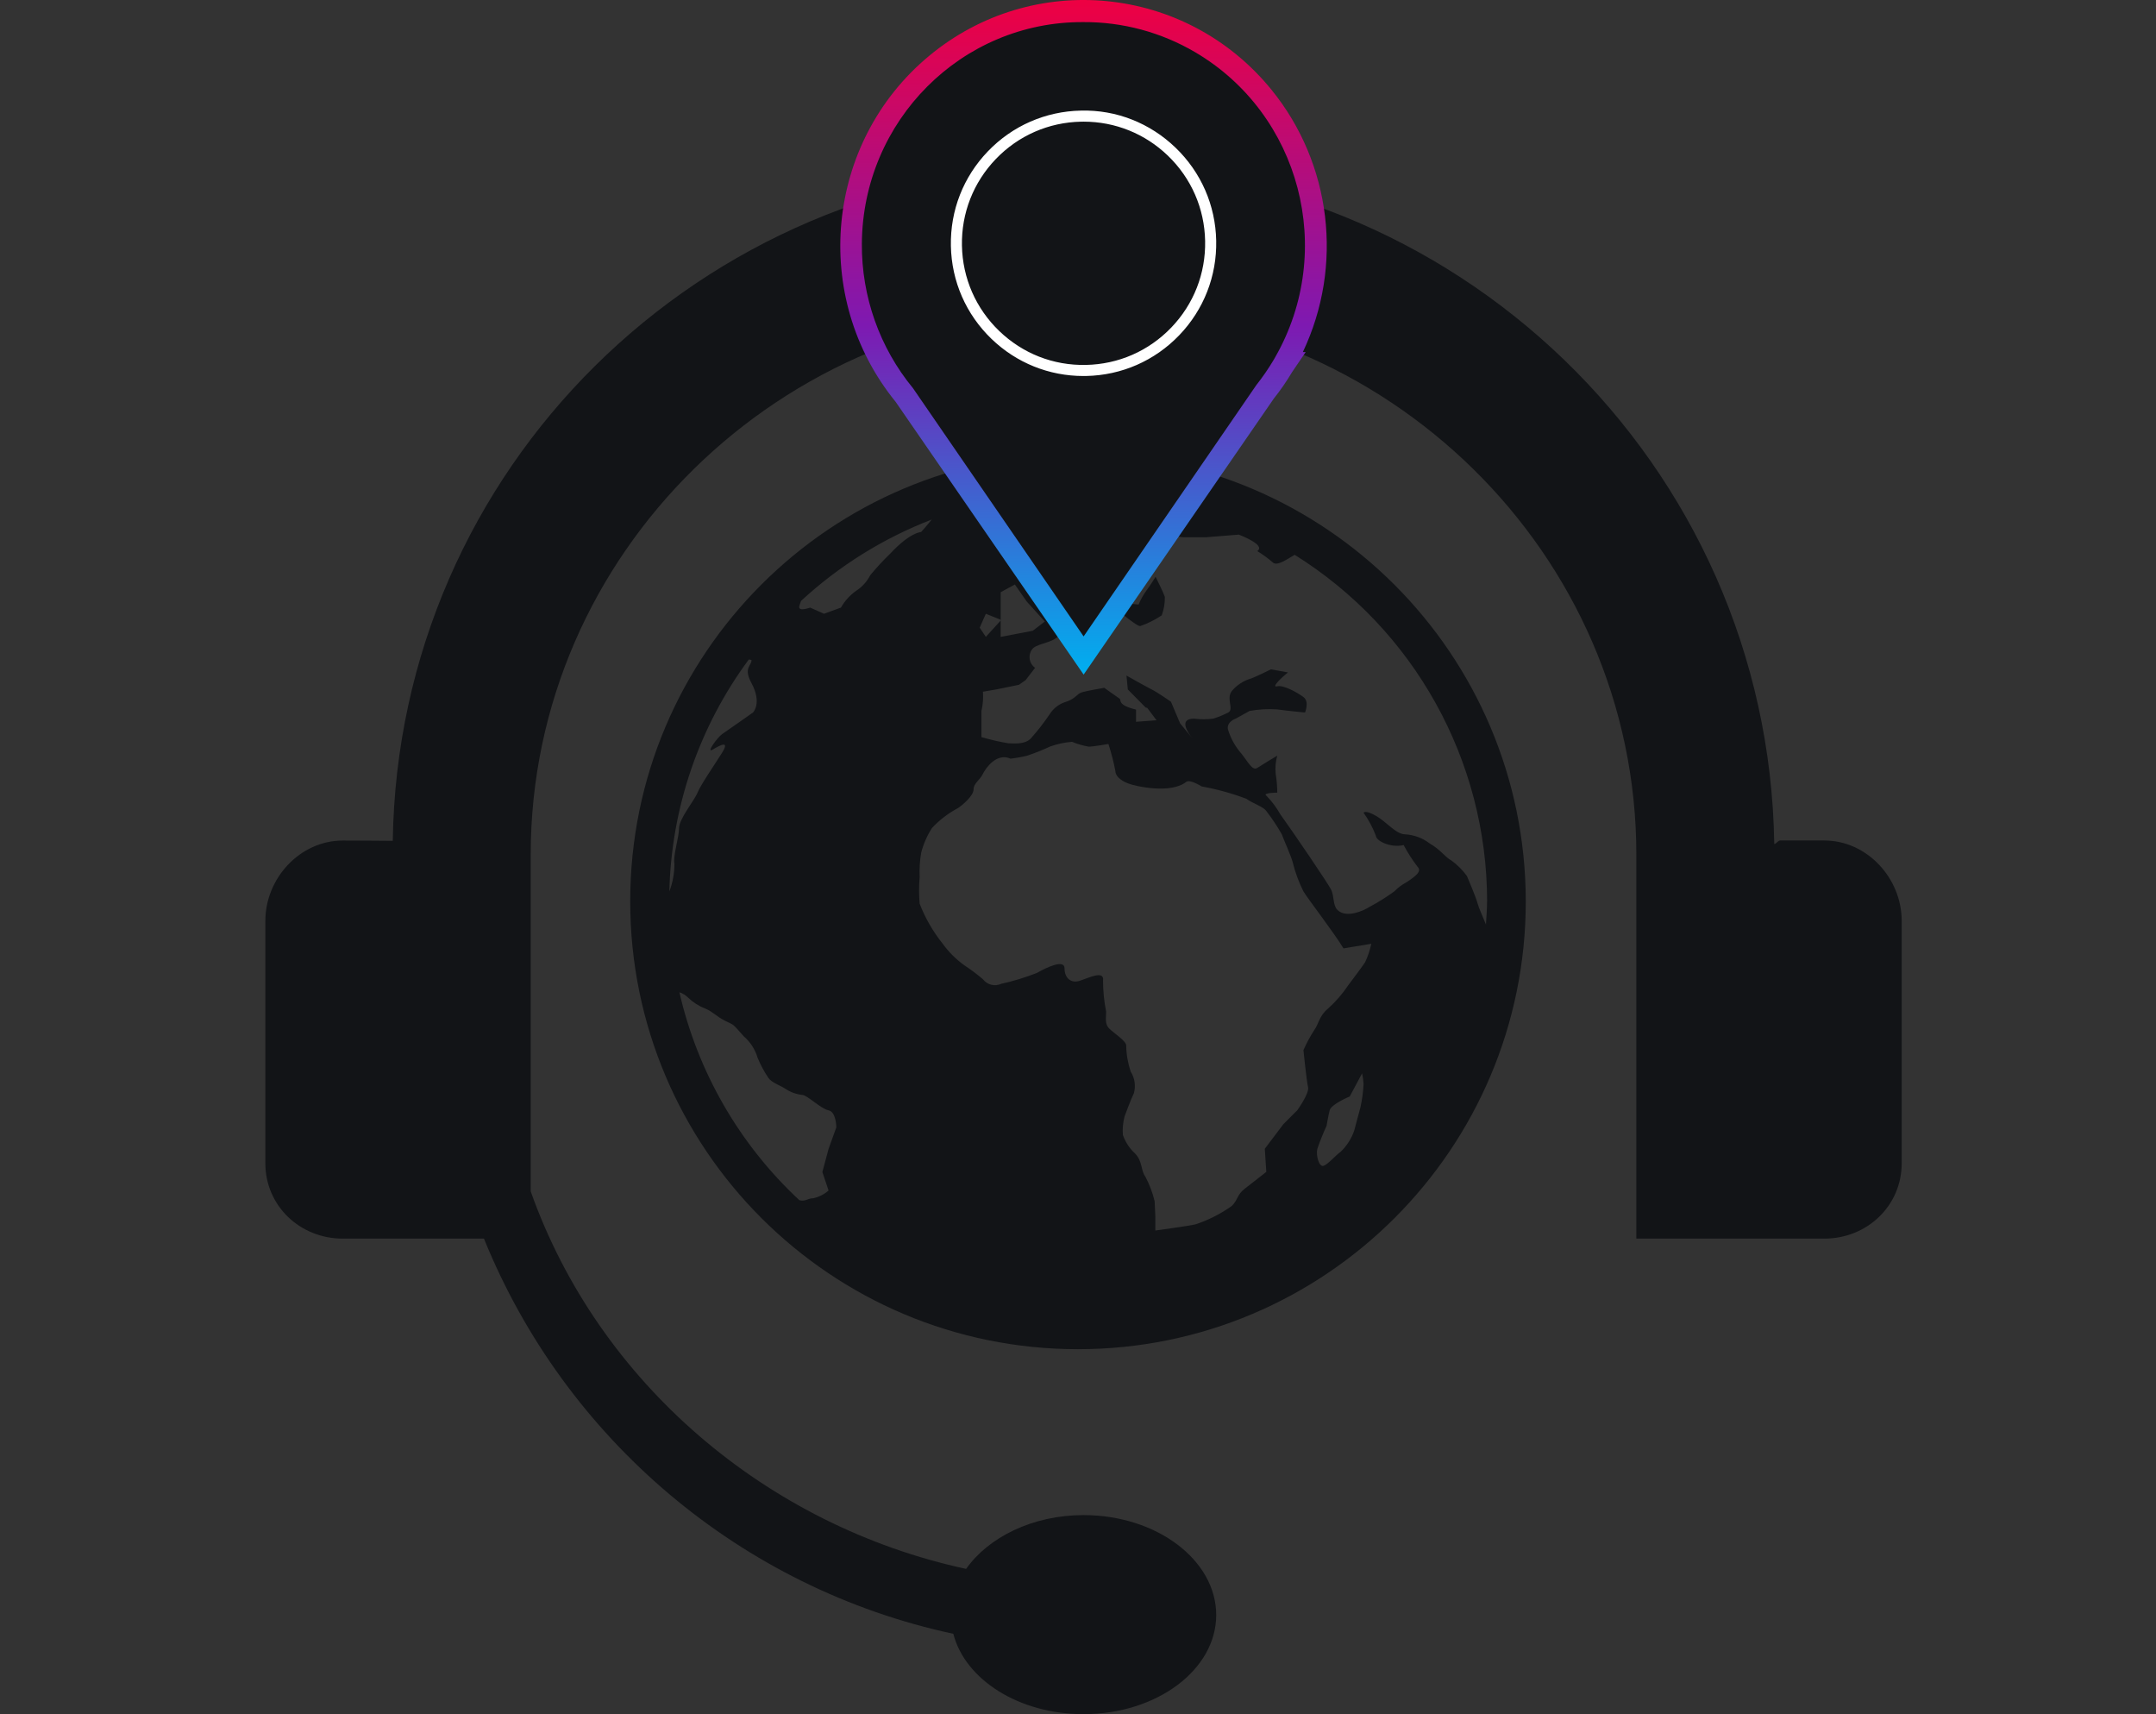 <?xml version="1.0" encoding="utf-8"?>
<!-- Generator: Adobe Illustrator 23.0.4, SVG Export Plug-In . SVG Version: 6.00 Build 0)  -->
<svg version="1.1" id="Layer_1" xmlns="http://www.w3.org/2000/svg" xmlns:xlink="http://www.w3.org/1999/xlink" x="0px" y="0px"
	 viewBox="0 0 195 155" style="enable-background:new 0 0 195 155;" xml:space="preserve">
<rect x="0" y="0" width="195" height="155" fill="#333333" stroke="none"/>
<style type="text/css">
	.st0{fill:#151719;}
	.st1{fill:#121417;}
	.st2{fill:url(#Path_184_2_);}
	.st3{fill:#FFFFFF;}
</style>
<path id="Path_181_1_" class="st0" d="M90.508,56.037v0.077l0.046-0.057L90.508,56.037z"/>
<path id="Path_182_1_" class="st1" d="M97.497,41C75.129,41.002,56.998,59.135,57,81.503
	C57.002,103.871,75.135,122.002,97.503,122C119.869,121.998,138,103.866,138,81.5
	C137.975,59.142,119.855,41.024,97.497,41z M134.498,81.5
	c0,0.709-0.062,1.405-0.1,2.101c-0.26-0.657-0.655-1.515-0.75-1.884
	c-0.136-0.561-0.974-2.509-0.974-2.509c-0.389-0.535-0.86-1.006-1.395-1.395
	c-0.555-0.28-0.975-0.977-1.953-1.532c-0.641-0.497-1.417-0.789-2.227-0.838
	c-0.841,0-1.673-1.117-2.653-1.675c-0.98-0.558-1.115-0.277-1.115-0.277
	c0.458,0.647,0.833,1.349,1.115,2.089c0,0.417,1.252,1.115,2.509,0.835
	c0.362,0.685,0.781,1.338,1.252,1.953c0.417,0.417-0.14,0.838-0.975,1.395
	c-0.414,0.219-0.792,0.5-1.12,0.835c-0.71,0.516-1.455,0.983-2.23,1.395
	c-0.417,0.277-2.09,1.115-2.925,0.277c-0.408-0.401-0.283-1.251-0.557-1.812
	s-3.211-4.88-4.603-6.83c-0.344-0.609-0.765-1.171-1.252-1.672
	c-0.417-0.283,0.978-0.283,0.978-0.283c-0.002-0.561-0.049-1.12-0.14-1.673
	c-0.064-0.561-0.016-1.129,0.14-1.672c0,0-1.396,0.835-1.818,1.115
	c-0.422,0.28-0.835-0.555-1.39-1.255c-0.574-0.645-1.002-1.407-1.254-2.233
	c-0.14-0.694,0.702-0.974,0.702-0.974l1.252-0.694
	c0.827-0.151,1.67-0.198,2.509-0.14c0.974,0.14,2.509,0.28,2.509,0.28
	s0.417-0.977-0.14-1.395c-0.558-0.417-1.815-1.115-2.372-0.975
	c-0.557,0.139,0.277-0.702,0.972-1.254l-1.544-0.28c0,0-1.405,0.702-1.823,0.837
	c-0.666,0.196-1.259,0.584-1.706,1.115c-0.555,0.697,0.223,1.673-0.335,1.953
	c-0.434,0.222-0.886,0.408-1.352,0.555c-0.579,0.072-1.165,0.072-1.744,0
	c-1.441,0-0.518,1.315-0.142,1.781l-1.115-1.361l-0.827-1.95
	c0,0-1.189-0.835-1.746-1.113c-0.557-0.278-2.276-1.254-2.276-1.254l0.12,1.254
	l1.615,1.636l0.144,0.037l0.84,1.115l-1.855,0.14v-1.104
	c-1.749-0.423-1.291-0.858-1.489-0.991c-0.414-0.278-1.384-0.978-1.384-0.978
	s-1.641,0.28-2.061,0.42c-0.42,0.14-0.537,0.557-1.369,0.835
	c-0.618,0.176-1.15,0.573-1.495,1.115c-0.527,0.783-1.108,1.528-1.738,2.23
	c-0.561,0.56-1.596,0.417-2.013,0.417c-0.821-0.139-1.633-0.326-2.432-0.558
	v-2.364c0.131-0.571,0.176-1.159,0.134-1.743l1.22-0.207l2.038-0.419
	l0.602-0.42l0.857-1.115c-0.533-0.372-0.664-1.105-0.293-1.639
	c0.008-0.012,0.016-0.023,0.025-0.034c0.334-0.469,1.537-0.557,2.095-0.974
	c0.432-0.296,0.902-0.532,1.398-0.702c0,0,0.977-0.835,1.953-1.812
	c0.487-0.283,1-0.518,1.532-0.702c0,0,2.372,2.092,2.793,2.092
	c0.691-0.238,1.347-0.566,1.953-0.974c0.197-0.535,0.292-1.103,0.28-1.673
	c-0.14-0.417-0.838-1.812-0.838-1.812s-0.417,0.697-0.835,1.254
	c-0.281,0.391-0.516,0.812-0.702,1.255c0,0-1.953-0.134-2.089-0.552
	s-0.417-1.109-0.561-1.523c-0.144-0.414-1.251-0.401-2.083-0.126
	c-0.832,0.275,0.133-1.505,0.133-1.505s0.841-1.052,1.396-1.052
	c0.81-0.223,1.601-0.508,2.366-0.852c0.953-0.341,1.933-0.601,2.93-0.778
	c0.702,0,1.535,0.301,1.956,0.301h2.09l2.924-0.235c0,0,2.509,0.929,1.672,1.49
	c0.494,0.3,0.962,0.642,1.399,1.021c0.391,0.394,1.405-0.363,1.984-0.686
	c10.815,6.747,17.393,18.588,17.406,31.335H134.498z M67.971,59.682
	c0,0.557-0.761,0.691,0,2.092c0.972,1.812,0.137,2.65,0.137,2.65
	s-2.373,1.673-2.79,1.953s-1.532,1.812-0.838,1.392s1.532-0.835,0.838,0.28
	s-1.953,2.927-2.231,3.628c-0.278,0.7-1.672,2.37-1.672,3.211
	c0,0.841-0.558,2.509-0.417,3.211c0.003,0.857-0.152,1.708-0.458,2.509
	c0.176-7.564,2.685-14.889,7.184-20.973c0.083,0.007,0.166,0.022,0.246,0.047
	H67.971z M72.451,54.335c3.439-3.175,7.449-5.671,11.816-7.356
	c-0.435,0.558-0.961,1.13-0.961,1.13s-0.974,0-2.79,1.952
	c-0.638,0.616-1.241,1.267-1.806,1.95c-0.289,0.569-0.723,1.051-1.258,1.398
	c-0.572,0.401-1.047,0.925-1.392,1.532l-1.535,0.558l-1.252-0.558
	c0,0-1.121,0.42-0.98-0.139c0.037-0.149,0.097-0.303,0.16-0.467L72.451,54.335z
	 M89.164,57.589l-0.555-0.834l0.555-1.255l1.344,0.538v-2.491l1.283-0.694
	l1.066,1.532l1.641,1.815l-1.089,0.835l-2.904,0.557v-1.478L89.164,57.589z
	 M107.293,70.696c0.326-0.257,1.392,0.417,1.392,0.417
	c1.379,0.247,2.732,0.62,4.042,1.115c0.561,0.42,1.535,0.702,1.815,1.121
	c0.512,0.663,0.977,1.361,1.39,2.089c0.142,0.417,0.84,1.956,0.98,2.509
	c0.225,0.917,0.552,1.806,0.975,2.65c0.416,0.702,2.79,3.765,3.625,5.16
	l2.516-0.417c-0.122,0.577-0.31,1.138-0.561,1.672
	c-0.277,0.417-1.115,1.532-1.532,2.09c-0.516,0.769-1.124,1.47-1.812,2.089
	c-0.835,0.695-0.84,1.393-1.254,1.953c-0.374,0.577-0.701,1.183-0.978,1.812
	c0,0,0.281,2.791,0.417,3.348c0.136,0.557-0.974,2.09-0.974,2.09l-1.258,1.257
	l-1.681,2.227l0.137,2.09c0,0-1.269,0.98-1.97,1.535
	c-0.7,0.555-0.583,0.974-1.141,1.535c-1.007,0.719-2.117,1.283-3.292,1.672
	c-0.558,0.14-3.634,0.558-3.634,0.558v-1.251l-0.063-1.395
	c-0.184-0.777-0.468-1.526-0.843-2.231c-0.42-0.557-0.238-1.398-0.935-2.092
	c-0.497-0.46-0.873-1.035-1.095-1.675c-0.041-0.561,0.01-1.125,0.152-1.67
	c0,0,0.563-1.535,0.841-2.092c0.186-0.661,0.085-1.37-0.278-1.953
	c-0.261-0.764-0.401-1.563-0.414-2.37c0-0.417-1.121-1.118-1.538-1.535
	c-0.417-0.417-0.277-0.977-0.277-1.529c-0.183-0.92-0.277-1.855-0.28-2.793
	c0.14-0.974-1.252-0.28-2.09,0c-0.838,0.28-1.392-0.28-1.392-1.118
	s-1.532-0.137-2.509,0.417c-1.044,0.408-2.117,0.735-3.211,0.977
	c-0.585,0.27-1.279,0.097-1.667-0.417c-0.531-0.452-1.09-0.871-1.673-1.254
	c-0.753-0.54-1.415-1.199-1.958-1.95c-0.878-1.094-1.582-2.316-2.087-3.625
	c-0.07-0.791-0.07-1.586,0-2.376c-0.032-0.746,0.014-1.493,0.137-2.23
	c0.206-0.791,0.536-1.545,0.977-2.233c0.683-0.731,1.483-1.344,2.367-1.812
	c0.417-0.277,1.395-1.112,1.395-1.673s0.561-0.834,0.835-1.395
	s1.258-1.95,2.509-1.392c0.515-0.06,1.026-0.152,1.529-0.277
	c0.709-0.241,1.405-0.52,2.084-0.835c0.629-0.219,1.283-0.358,1.947-0.412
	c0.487,0.203,0.995,0.35,1.515,0.438c0.417,0,1.778-0.243,1.778-0.243
	c0.261,0.8,0.471,1.615,0.629,2.441c0,0.42,0.417,0.835,1.118,1.115
	C102.698,71.11,105.899,71.814,107.293,70.696z M123.328,98.03
	c-0.034,0.704-0.127,1.404-0.28,2.092c-0.147,0.558-0.42,1.535-0.558,2.087
	c-0.25,0.745-0.68,1.416-1.252,1.955c-0.417,0.281-1.118,1.118-1.532,1.255
	s-0.702-0.977-0.56-1.535c0.243-0.71,0.523-1.408,0.838-2.089
	c0,0,0.139-0.835,0.277-1.395c0.137-0.56,1.815-1.252,1.815-1.252l1.118-2.093
	c0.073,0.321,0.118,0.647,0.135,0.975H123.328z M61.449,89.722
	c0.303,0.103,0.578,0.274,0.803,0.502c0.442,0.423,0.964,0.754,1.535,0.974
	c0.694,0.283,0.974,0.694,1.812,1.115c0.838,0.42,0.56,0.144,1.672,1.395
	c0.598,0.516,1.034,1.194,1.255,1.953c0.265,0.636,0.593,1.244,0.977,1.815
	c0.28,0.417,1.115,0.694,1.532,0.975c0.458,0.307,0.984,0.498,1.532,0.557
	c0.42,0,1.676,1.255,2.373,1.393c0.697,0.137,0.702,1.537,0.702,1.537
	l-0.702,1.95l-0.561,2.09l0.561,1.672c-0.398,0.348-0.877,0.589-1.393,0.702
	c-0.514,0-0.688,0.326-1.251,0.172c-5.416-5.041-9.195-11.591-10.848-18.802H61.449
	z"/>
<path id="Path_183_1_" class="st1" d="M165,76h-4c-0.177,0-0.352,0.306-0.526,0.319
	c-0.517-34.376-28.906-61.827-63.41-61.312C63.288,15.511,36.03,42.38,35.524,76.031
	C35.351,76.019,31,76.005,31,76.005c-3.866,0-7,3.41-7,7.262v21.919
	C24,109.038,27.134,112,31,112l12.77-0.001c7.356,18.137,23.257,31.622,42.452,35.734
	C87.285,151.872,92.151,155,98,155c6.627,0,12-4.014,12-8.967S104.627,137,98,137
	c-4.612,0-8.611,2.013-10.62,4.865C69.355,137.972,54.142,125.054,48,107.728V77.289
	c0-27.237,22.662-49.317,50-49.317s50,22.08,50,49.317V112h17c3.866,0,7-2.963,7-6.815
	V83.266C172,79.415,168.866,76,165,76z"/>
<path id="Path_186_1_" class="st1" d="M97.99,1.331c-11.265-0.068-20.451,9.127-20.518,20.538
	c-0.029,4.877,1.647,9.607,4.73,13.353l15.805,22.987l15.993-23.268
	c0.591-0.746,1.132-1.531,1.619-2.35l0.134-0.236
	c5.649-9.873,2.327-22.515-7.42-28.237c-3.143-1.845-6.716-2.807-10.35-2.785
	L97.99,1.331z"/>
<linearGradient id="Path_184_2_" gradientUnits="userSpaceOnUse" x1="-577.269" y1="457.273" x2="-577.269" y2="458.271" gradientTransform="matrix(44.569 0 0 -61.17 25826.225 28032.508)">
	<stop  offset="0" style="stop-color:#00AEEF"/>
	<stop  offset="0.517" style="stop-color:#7E19B1"/>
	<stop  offset="1" style="stop-color:#EE0042"/>
</linearGradient>
<path id="Path_184_1_" class="st2" d="M98.009,61L81.005,36.333
	c-7.715-9.481-6.36-23.485,3.027-31.278c9.386-7.793,23.249-6.424,30.964,3.057
	c5.433,6.677,6.541,15.931,2.839,23.724h0.258l-1.229,1.809
	c-0.497,0.837-1.05,1.639-1.656,2.399L98.009,61z M97.99,1.998
	c-11.001-0.067-19.973,8.911-20.039,20.055c-0.028,4.765,1.609,9.386,4.622,13.045
	l15.435,22.448l15.619-22.723c0.577-0.73,1.105-1.498,1.58-2.3l0.131-0.23
	c5.516-9.642,2.272-21.988-7.247-27.576C105.022,2.917,101.536,1.978,97.99,1.998
	z"/>
<path class="st3" d="M97.994,34c-3.115,0-6.058-1.184-8.31-3.349
	c-2.311-2.222-3.618-5.21-3.681-8.415c-0.063-3.204,1.125-6.242,3.347-8.553
	c2.222-2.311,5.21-3.618,8.415-3.682c3.199-0.084,6.242,1.125,8.553,3.347
	s3.618,5.21,3.682,8.415c0.063,3.204-1.126,6.242-3.347,8.553
	c-2.222,2.311-5.21,3.618-8.415,3.682C98.155,34,98.074,34,97.994,34z M98.006,11
	c-0.074,0-0.148,0-0.223,0.002c-2.938,0.058-5.677,1.256-7.713,3.375
	c-2.036,2.118-3.125,4.902-3.067,7.84c0.058,2.938,1.256,5.677,3.374,7.714
	c2.118,2.036,4.887,3.13,7.84,3.067c2.938-0.058,5.677-1.256,7.714-3.375
	c2.036-2.118,3.125-4.902,3.067-7.84s-1.256-5.677-3.375-7.714
	C103.559,12.085,100.861,11,98.006,11z"/>
</svg>
